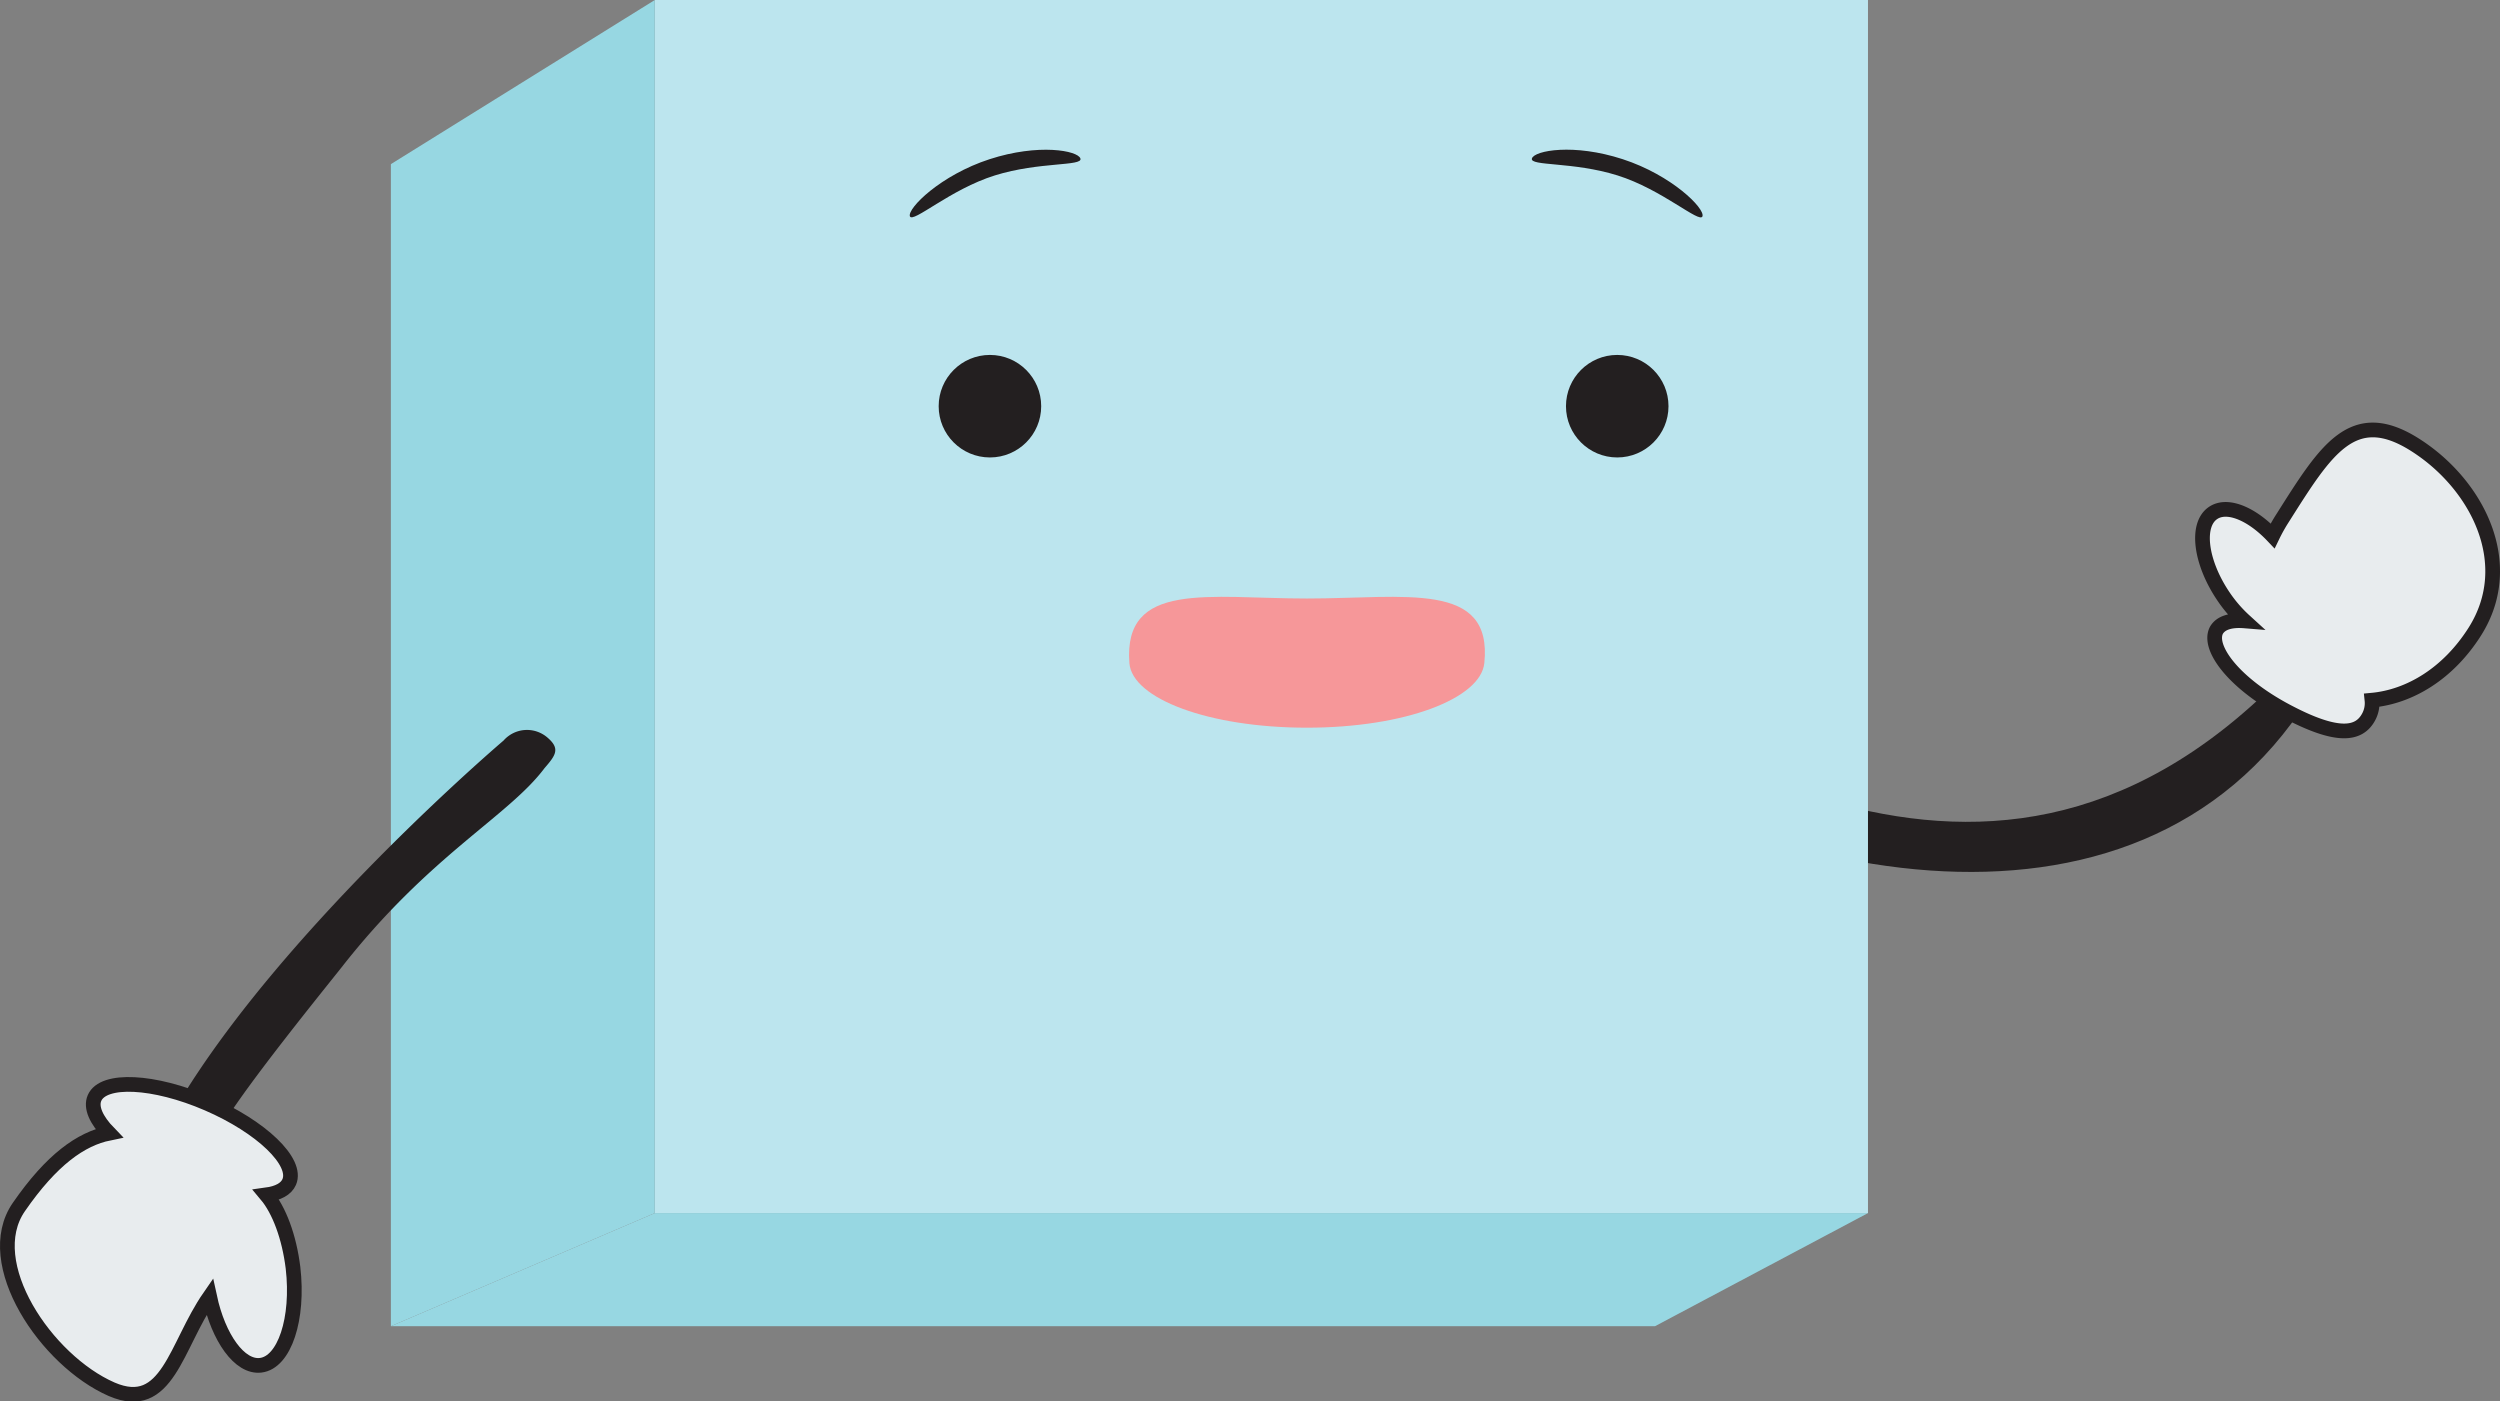 <svg xmlns="http://www.w3.org/2000/svg" viewBox="0 0 328.23 183.99"><rect x="0" y="0" width="328.23" height="183.99" fill="#808080" stroke="none"/><defs><style>.cls-1{fill:#231f20;}.cls-2{fill:#bce5ee;}.cls-3{fill:#97d7e2;}.cls-4{fill:#e8ecee;stroke:#231f20;stroke-miterlimit:10;stroke-width:1.93px;}.cls-5{fill:#f69799;}</style></defs><title>icecube2</title><g id="Layer_2" data-name="Layer 2"><g id="Layer_11" data-name="Layer 11"><path class="cls-1" d="M195.76,91.74c33.14,24.48,84.71,35.65,107.31,0,1-1.54,3.32-1.49,3.32-3.32h0c0-1.82-2.11-4.68-3.32-3.32-40.15,45.63-82.36,10.43-107.31,0-1.68-.7-3.32,1.49-3.32,3.32h0C192.44,90.25,194.29,90.66,195.76,91.74Z"/><rect class="cls-2" x="85.97" width="159.27" height="159.27" transform="translate(331.22 159.27) rotate(-180)"/><polygon class="cls-3" points="51.32 174.12 85.97 159.27 85.97 0 51.32 21.55 51.32 174.12"/><polygon class="cls-3" points="51.32 174.12 217.29 174.12 245.25 159.27 85.97 159.27 51.32 174.12"/><circle class="cls-1" cx="212.33" cy="53.33" r="6.73"/><circle class="cls-1" cx="129.97" cy="53.33" r="6.73"/><path class="cls-1" d="M44.85,127c11.52-14.72,21.89-19.8,26.65-26.16,1.48-1.7,2.07-2.55.38-4h0a4.1,4.1,0,0,0-5.77.39S27.56,130,18.16,155.51c-.78,2.11-3.93,14.66.85,10.09,1.11-1.06,9.72-17,10.28-18C32.55,142.22,42.29,130.23,44.85,127Z"/><path class="cls-4" d="M2.47,158.48c4.32-6.25,8.17-8.95,11.84-9.7-1.68-1.73-2.43-3.39-1.9-4.62,1.14-2.64,7.79-2.32,14.85.73s11.86,7.66,10.71,10.3c-.4.92-1.46,1.48-3,1.69,1.68,2,3,5.51,3.5,9.56.78,6.71-1.12,12.45-4.26,12.81-2.74.32-5.52-3.57-6.69-9-4.48,6.47-5.51,15.32-12.86,12.15C6.08,178.65-2.6,165.82,2.47,158.48Z"/><path class="cls-5" d="M148.28,87.06c.36,4.67,10.43,8.48,23.3,8.48s22.82-3.82,23.3-8.48c1.12-10.86-10.43-8.48-23.3-8.48S147.45,76.2,148.28,87.06Z"/><path class="cls-4" d="M294.7,81.52a17.78,17.78,0,0,1-2.82-3.28c-3-4.47-3.61-9.35-1.32-10.89,1.86-1.26,5.06.09,7.82,3A22.37,22.37,0,0,1,299.7,68c5.66-8.94,9.19-14.78,17.36-9.61S330.58,74,324.92,82.93c-3.49,5.51-8.55,8.54-13.5,9A3.8,3.8,0,0,1,311,94.1c-1.22,2.3-3.95,2.93-10.87-.76S289.82,85,291,82.75C291.57,81.77,292.86,81.37,294.7,81.52Z"/><path class="cls-1" d="M119.46,28.39c.34,1,5.31-3.54,11.16-5.36s11.57-1.18,11.23-2.22-5.48-2-11.92.09S119.13,27.35,119.46,28.39Z"/><path class="cls-1" d="M223.52,28.4c-.34,1-5.31-3.54-11.16-5.37s-11.57-1.19-11.23-2.23,5.48-2,11.92.1S223.86,27.36,223.52,28.4Z"/></g></g></svg>